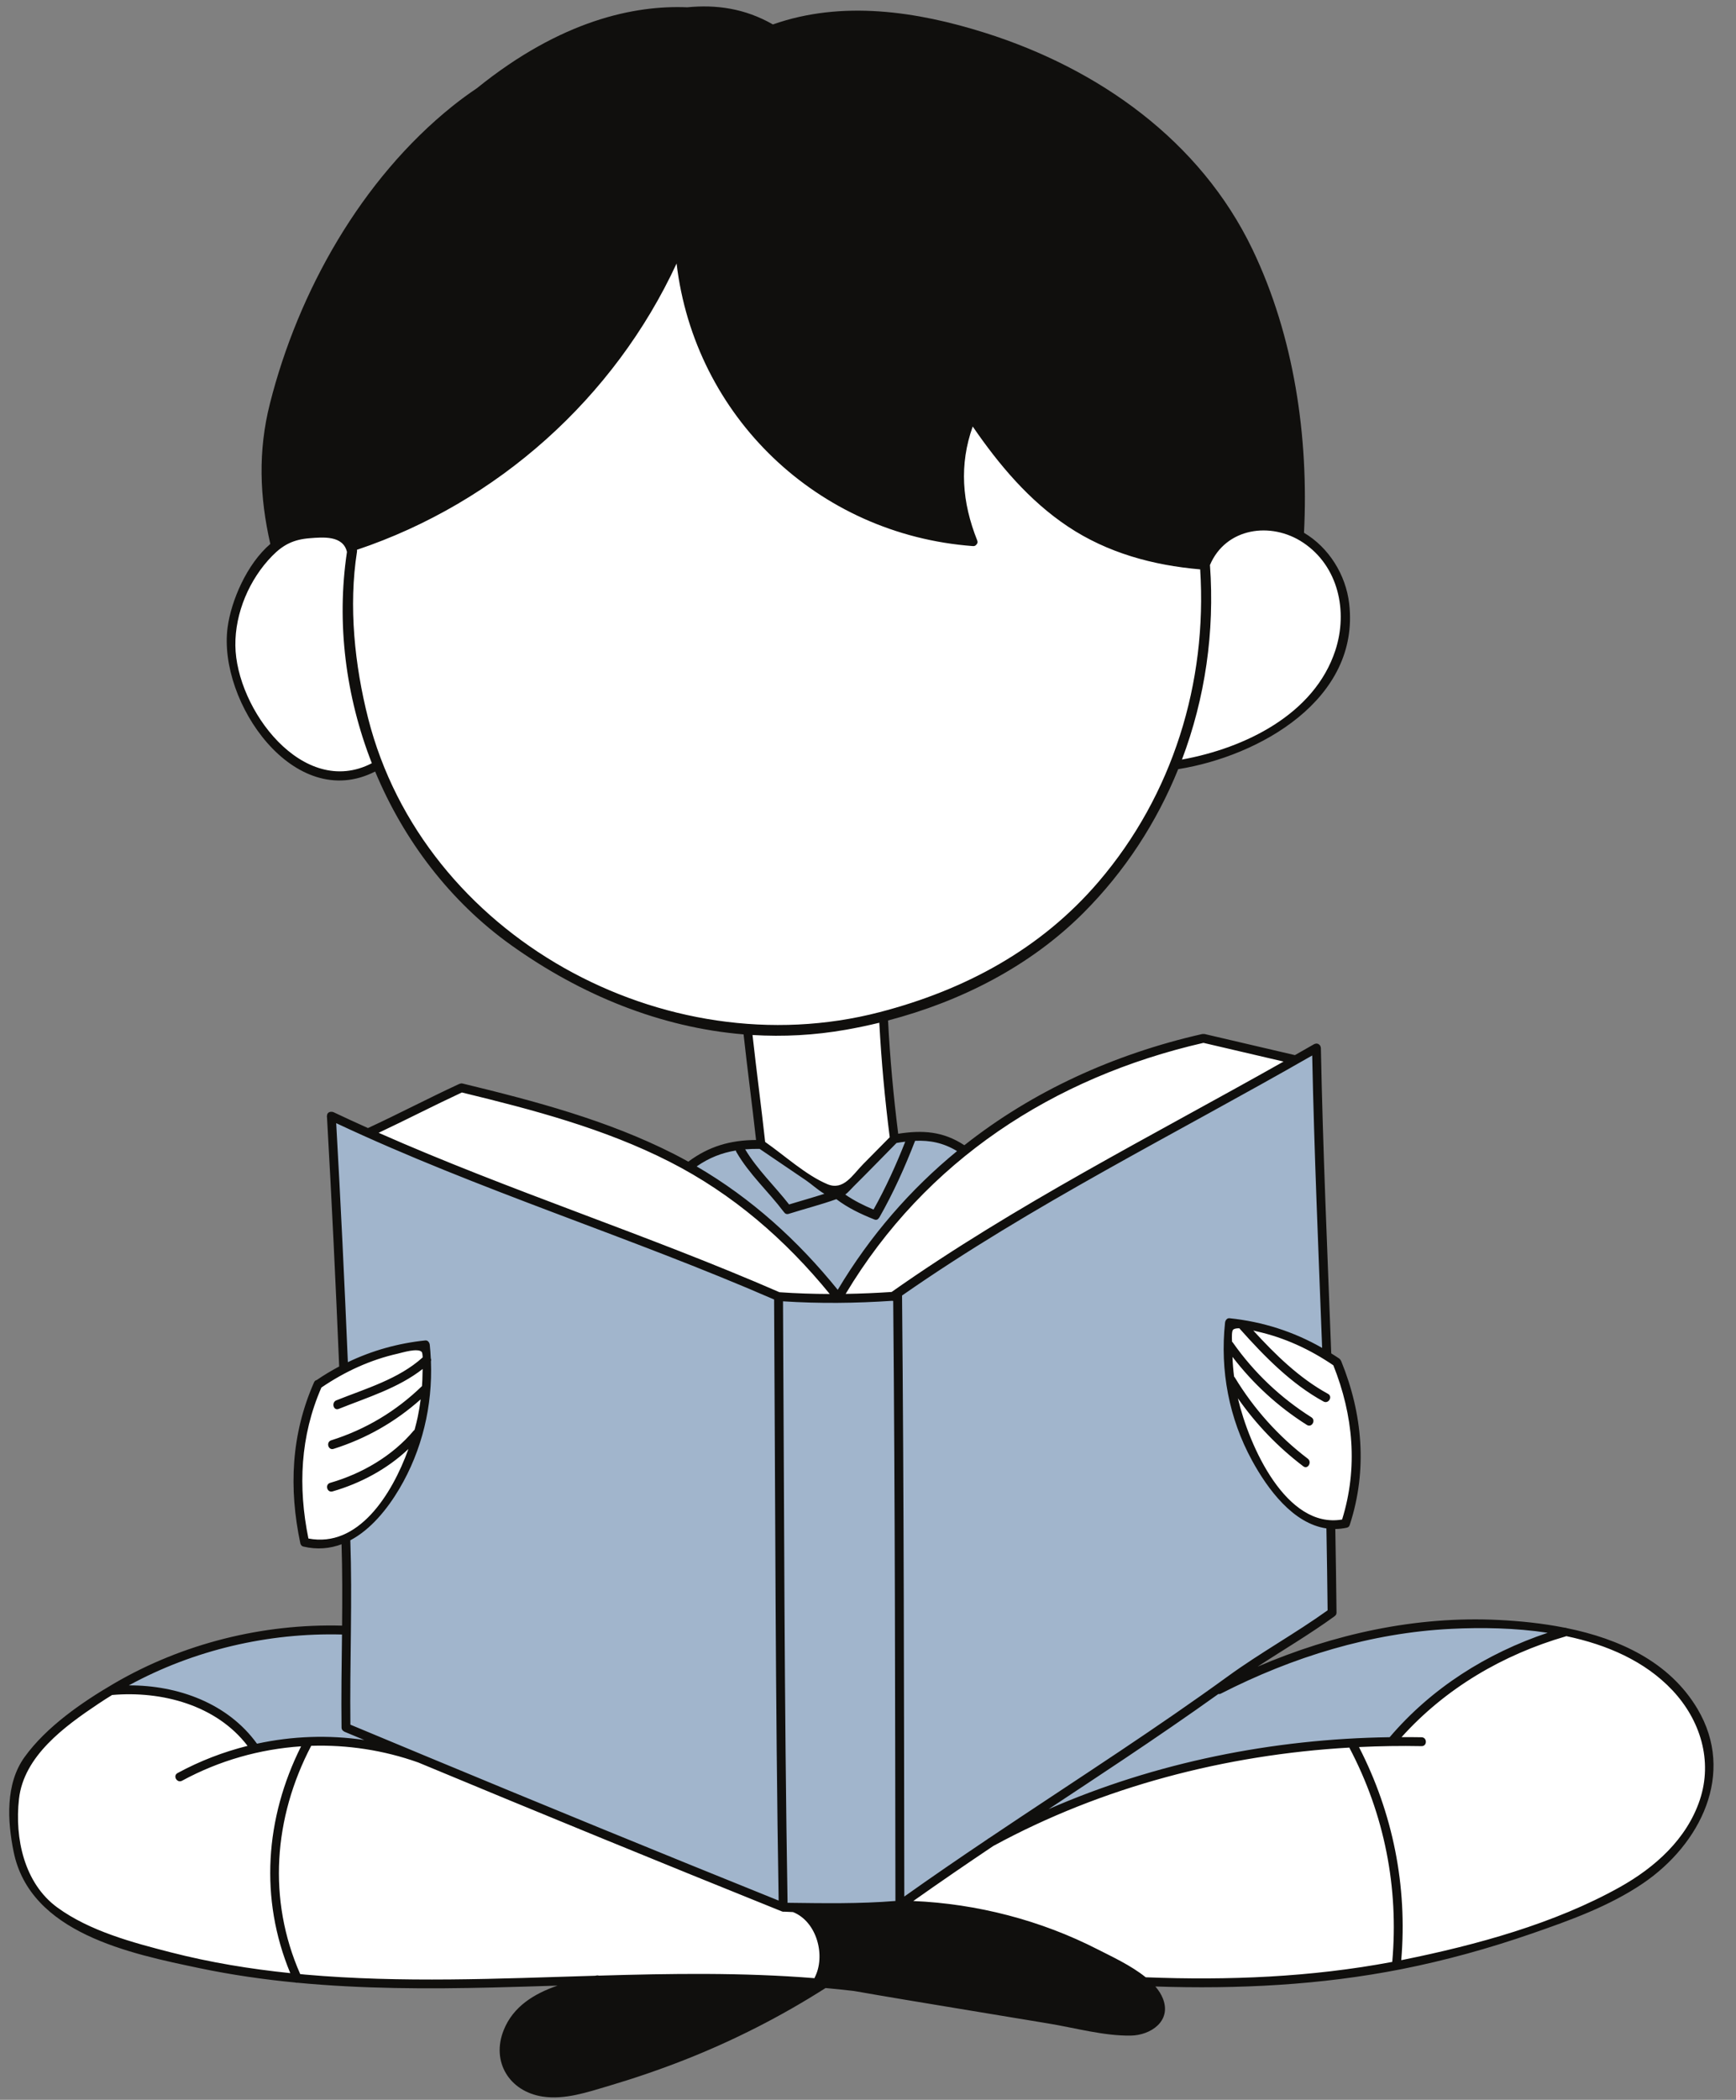 <?xml version="1.0" encoding="UTF-8"?><svg xmlns="http://www.w3.org/2000/svg" xmlns:xlink="http://www.w3.org/1999/xlink" height="473.0" preserveAspectRatio="xMidYMid meet" version="1.0" viewBox="71.2 17.1 391.2 473.0" width="391.2" zoomAndPan="magnify"><rect x="71.2" y="17.1" width="391.2" height="473.0" fill="#808080" stroke="none"/><g><g id="change1_1"><path d="M 260.105 309.375 C 260.105 309.375 268.656 294.152 277.219 286.266 C 285.777 278.375 304.27 259.281 342.383 250.984 L 362.688 255.727 C 362.688 255.727 281.395 299.648 272.457 309.102 C 272.457 309.102 258.16 310.621 246.637 309.172 L 154.605 272.559 L 175.18 262.137 C 175.18 262.137 207.785 268.367 228.457 281.133 C 249.129 293.891 260.105 309.375 260.105 309.375" fill="#fff"/></g><g id="change1_2"><path d="M 242.688 274.898 C 242.688 274.898 257.59 286.273 259.547 285.645 C 261.508 285.008 272.738 273.637 272.738 273.637 L 270.266 246.082 C 270.266 246.082 291.723 240.664 302.035 232.363 C 312.355 224.062 325.594 214.406 336.41 189.398 C 336.41 189.398 353.785 185.695 360.102 180.332 C 366.418 174.965 376.742 166.148 373.387 149.199 C 370.031 132.254 338.074 129.074 338.074 129.074 L 285.566 106.262 L 215.68 68.719 L 173.633 115.621 C 173.633 115.621 134.715 133.773 128.668 145.629 C 122.617 157.48 120.234 165.172 130.023 180.945 C 139.812 196.723 153.207 191.797 156.414 189.398 C 156.414 189.398 169.059 226.961 209.652 241.926 C 209.652 241.926 228.766 249.492 239.676 249.371 L 242.688 274.898" fill="#fff"/></g><g id="change1_3"><path d="M 128.645 410.914 C 128.645 410.914 119.777 395.996 96.145 397.691 C 96.145 397.691 74.215 409.848 74.605 421.285 C 75 432.727 71.168 447.688 105.055 456.648 C 138.941 465.613 171.438 464.191 188.668 463.621 C 205.895 463.055 243.402 461.332 259.973 464.156 C 276.539 466.98 328.258 463.785 335.594 463.785 C 342.93 463.781 368.074 464.699 397.785 457.211 C 427.5 449.719 446.703 440.832 453.199 427.445 C 459.695 414.059 458.988 392.141 421.949 384.352 C 421.949 384.352 395.516 393.906 385.016 409.18 C 385.016 409.18 320.164 408.719 274.488 446.234 L 247.688 446.707 L 169.152 414.555 C 169.152 414.555 154.215 405.324 128.645 410.914" fill="#fff"/></g><g id="change1_4"><path d="M 372.473 323.98 C 372.473 323.98 381.062 343.305 374.414 360.266 C 374.414 360.266 361.949 364.098 351.285 340.148 C 351.285 340.148 346.137 327.723 348.258 315.039 C 348.258 315.039 363.52 317.395 372.473 323.98" fill="#fff"/></g><g id="change1_5"><path d="M 142.832 328.98 C 142.832 328.98 157.715 318.75 167.055 320.984 C 167.055 320.984 169.434 339.973 157.301 357.031 C 157.301 357.031 147.477 368.043 139.852 364.52 C 139.852 364.52 135.012 346.473 142.832 328.98" fill="#fff"/></g><g id="change2_1"><path d="M 242.688 274.898 L 258.805 285.758 C 258.805 285.758 260.562 286.965 272.738 273.637 C 272.738 273.637 281.367 270.66 288.242 276.082 C 288.242 276.082 263.656 298.363 260.105 309.375 C 260.105 309.375 245.781 290.066 226.465 279.887 C 226.465 279.887 233.926 273.074 242.688 274.898" fill="#a1b5cc"/></g><g id="change2_2"><path d="M 96.145 397.691 C 96.145 397.691 117.117 395.246 128.645 410.914 C 128.645 410.914 146.289 405.148 165.742 413.152 C 185.199 421.16 247.688 446.707 247.688 446.707 L 272.738 446.234 L 274.488 446.234 C 274.488 446.234 295.234 430.02 306.805 425.977 C 306.805 425.977 327.914 417.27 340.969 414.691 C 354.023 412.113 370.715 409 385.609 409.379 C 385.609 409.379 395.766 393.422 423.797 384.73 C 423.797 384.73 404.441 380.152 385.016 384.73 C 365.594 389.309 351.008 393.855 342.961 399.469 L 371.379 380.348 L 371.094 360.629 C 371.094 360.629 361.328 361.281 353.902 345.027 C 346.477 328.777 348.008 319.992 348.258 315.039 C 348.258 315.039 365.223 318.445 370.203 322.461 L 367.855 253.156 L 318.895 280.18 L 272.457 309.102 L 246.637 309.172 C 246.637 309.172 152.184 272.949 145.871 268.5 L 148.652 325.414 C 148.652 325.414 166.246 317.266 167.191 321.328 C 168.133 325.391 167.391 352.699 149.141 363.895 C 149.141 363.895 149.336 384.121 149.336 384.215 C 149.336 384.309 119.219 382.102 96.145 397.691" fill="#a1b5cc"/></g><g id="change3_1"><path d="M 436.219 442.188 C 421.484 450.426 403.852 455.227 387.387 458.559 C 387.246 458.586 387.105 458.613 386.965 458.641 C 388.379 441.973 385.09 425.512 377.438 410.637 C 382.148 410.414 386.855 410.336 391.547 410.43 C 392.836 410.457 392.836 408.457 391.547 408.43 C 390.043 408.398 388.539 408.402 387.031 408.406 C 396.934 397.391 409.848 389.824 424.062 385.695 C 424.098 385.684 424.117 385.664 424.148 385.648 C 433.285 387.566 441.875 391.254 448.086 397.863 C 454.355 404.539 457.207 413.699 454.242 422.559 C 451.293 431.371 444.129 437.766 436.219 442.188 Z M 329.379 462.496 C 326.059 459.805 321.574 457.758 318.605 456.234 C 305.793 449.668 291.395 445.93 277.004 445.316 C 282.961 441.102 288.984 436.98 295.043 432.914 C 319.559 419.57 347.383 412.363 375.285 410.754 C 375.305 410.793 375.301 410.832 375.32 410.871 C 383.156 425.754 386.43 442.297 384.938 459.031 C 366.617 462.484 347.984 463.227 329.379 462.496 Z M 139.938 461.887 C 139.574 461.852 139.211 461.812 138.848 461.777 C 131.449 444.953 132.867 426.535 141.328 410.355 C 149.449 410.098 157.633 411.332 165.438 414.105 C 192.648 425.422 219.938 436.598 247.262 447.605 C 247.266 447.605 247.27 447.605 247.27 447.609 C 247.32 447.629 247.371 447.648 247.422 447.668 C 247.609 447.746 247.773 447.746 247.926 447.719 C 248.586 447.738 249.242 447.77 249.902 447.809 C 255.332 449.98 257.305 457.715 254.785 462.559 C 254.758 462.605 254.762 462.652 254.742 462.699 C 238.57 461.395 222.363 461.645 206.152 462.125 C 205.996 462.074 205.824 462.047 205.633 462.09 C 205.543 462.109 205.449 462.129 205.363 462.148 C 183.543 462.801 161.715 463.809 139.938 461.887 Z M 109.715 456.887 C 101.094 454.676 91.445 452.102 84.148 446.797 C 76.652 441.348 74.484 431.203 75.477 422.332 C 76.559 412.645 85.777 405.969 93.328 400.914 C 94.359 400.223 95.402 399.555 96.461 398.91 C 107.641 397.93 119.961 401.176 126.988 410.367 C 121.535 411.734 116.227 413.77 111.215 416.492 C 110.082 417.109 111.09 418.836 112.223 418.223 C 120.582 413.684 129.746 411.094 139.051 410.473 C 130.941 426.664 129.652 444.773 136.613 461.562 C 127.551 460.633 118.543 459.152 109.715 456.887 Z M 148.266 385.285 C 148.188 392.273 148.07 399.266 148.164 406.254 C 148.168 406.656 148.379 406.918 148.648 407.066 C 148.723 407.125 148.801 407.176 148.898 407.215 C 150.359 407.828 151.828 408.438 153.293 409.047 C 145.242 407.863 137.043 408.156 129.109 409.879 C 122.516 400.742 111.254 396.703 100.234 396.742 C 114.855 388.766 131.633 384.848 148.266 385.285 Z M 161.18 352.477 C 166.328 343.781 168.703 333.758 168.309 323.727 C 168.387 323.508 168.367 323.285 168.277 323.086 C 168.227 322.07 168.156 321.055 168.047 320.039 C 167.996 319.547 167.633 318.98 167.047 319.039 C 160.875 319.684 155.051 321.324 149.59 323.938 C 148.832 305.984 147.977 288.039 146.961 270.102 C 179.109 285.203 213.102 295.664 245.641 309.824 C 245.914 354.957 245.914 400.094 246.664 445.219 C 219.734 434.367 192.848 423.352 166.027 412.203 C 166.02 412.199 166.02 412.191 166.008 412.191 C 165.996 412.188 165.98 412.184 165.969 412.176 C 160.695 409.984 155.426 407.793 150.16 405.594 C 150.082 398.566 150.195 391.539 150.273 384.516 C 150.289 384.406 150.289 384.297 150.277 384.188 C 150.348 377.477 150.375 370.77 150.145 364.062 C 154.766 361.613 158.469 357.051 161.18 352.477 Z M 140.699 363.66 C 138.34 352.059 138.844 340.609 143.625 329.652 C 148.887 326.074 154.637 323.41 160.867 322.012 C 161.828 321.793 165.293 320.707 166.219 321.613 C 166.352 321.746 166.422 322.242 166.449 322.863 C 161.051 327.75 153.617 329.887 146.996 332.535 C 145.816 333.012 146.332 334.945 147.527 334.465 C 153.926 331.902 160.941 329.785 166.441 325.473 C 166.43 325.891 166.414 326.219 166.414 326.352 C 166.41 327.348 166.363 328.336 166.297 329.324 C 160.453 334.996 153.609 339.09 145.84 341.539 C 144.617 341.926 145.141 343.855 146.371 343.469 C 153.711 341.152 160.293 337.398 165.996 332.312 C 165.824 333.645 165.609 334.977 165.332 336.289 C 165.137 337.203 164.898 338.18 164.617 339.195 C 164.562 339.238 164.504 339.262 164.453 339.324 C 159.656 345.059 152.746 349.07 145.605 351.121 C 144.371 351.477 144.895 353.406 146.137 353.051 C 152.391 351.254 158.48 348.012 163.246 343.484 C 159.484 353.883 151.879 365.816 140.699 363.66 Z M 175.281 263.188 C 191.258 267.066 207.375 271.305 222.094 278.793 C 236.285 286.012 248.172 296.309 258.18 308.582 C 254.41 308.57 250.641 308.445 246.855 308.184 C 217.121 295.23 186.172 285.379 156.52 272.27 C 162.809 269.312 168.98 266.117 175.281 263.188 Z M 237.02 276.258 C 237.039 276.363 237.066 276.473 237.133 276.586 C 240.043 281.641 244.316 285.445 247.801 290.066 C 247.824 290.102 247.855 290.129 247.883 290.156 C 248.086 290.477 248.453 290.68 248.93 290.527 C 252.5 289.406 256.121 288.48 259.652 287.227 C 259.66 287.227 259.66 287.223 259.668 287.219 C 262.297 289.219 265.176 290.57 268.23 291.797 C 268.719 291.992 269.082 291.777 269.273 291.434 C 269.301 291.395 269.336 291.379 269.359 291.336 C 272.523 285.789 275.109 280.023 277.414 274.078 C 280.727 273.934 283.727 274.5 286.867 276.391 C 276.375 284.988 267.289 295.41 259.98 307.641 C 251.004 296.531 240.492 287.004 228.191 279.844 C 230.992 277.887 233.879 276.773 237.02 276.258 Z M 242.383 275.895 C 245.867 278.258 249.352 280.625 252.836 282.988 C 254.039 283.805 255.473 285.137 256.969 286.016 C 254.332 286.863 251.664 287.598 249.016 288.41 C 245.742 284.219 241.871 280.59 239.121 275.996 C 240.176 275.91 241.262 275.879 242.383 275.895 Z M 261.828 249.055 C 264.348 248.613 266.855 248.086 269.348 247.48 C 269.805 256.109 270.605 264.695 271.695 273.27 C 269.703 275.289 267.707 277.309 265.715 279.324 C 263.309 281.762 261.289 285.367 257.648 283.844 C 252.816 281.816 248 277.379 243.625 274.332 C 242.742 266.297 241.664 258.281 240.777 250.242 C 247.703 250.664 254.742 250.305 261.828 249.055 Z M 154.152 178.883 C 151.129 166.977 149.711 153.609 151.648 141.367 C 151.672 141.215 151.656 141.078 151.633 140.945 C 183.293 130.32 209.648 106.723 223.664 76.461 C 227.754 110.91 255.465 137.516 290.453 140.113 C 290.82 140.145 291.07 139.988 291.23 139.766 C 291.457 139.555 291.574 139.246 291.418 138.852 C 287.977 130.215 287.328 121.812 290.398 113.172 C 296.301 121.766 303.09 129.863 311.832 135.695 C 320.77 141.656 331.055 144.445 341.656 145.355 C 343.281 170.867 335.477 196.18 318.773 215.707 C 305.758 230.93 288.637 240.102 269.414 245.098 C 220.988 257.688 166.633 227.988 154.152 178.883 Z M 124.238 162.496 C 124.156 155.168 127.398 147.566 132.539 142.32 C 135.023 139.785 137.355 138.629 140.945 138.34 C 143.961 138.098 148.508 137.664 149.387 141.43 C 146.977 157.441 149.105 173.984 154.992 189.023 C 139.48 197.066 124.402 176.797 124.238 162.496 Z M 372.121 163.586 C 367.395 178.059 351.652 185.637 337.551 188.195 C 342.766 174.395 344.949 159.441 343.863 144.449 C 343.859 144.43 343.852 144.418 343.848 144.398 C 347.395 135.984 357.59 134.492 364.848 139.324 C 372.824 144.637 374.984 154.832 372.121 163.586 Z M 268.047 289.562 C 265.801 288.629 263.676 287.559 261.68 286.188 C 262.352 285.68 262.93 284.977 263.617 284.293 C 266.852 281.082 270.027 277.809 273.23 274.562 C 273.902 274.445 274.555 274.348 275.195 274.27 C 273.125 279.527 270.805 284.629 268.047 289.562 Z M 272.121 308.125 C 268.66 308.355 265.211 308.504 261.762 308.559 C 279.727 278.566 308.512 259.773 342.387 252.012 C 348.406 253.418 354.426 254.824 360.445 256.227 C 330.668 273.043 300.164 288.391 272.121 308.125 Z M 272.23 310.117 C 272.309 310.141 272.395 310.145 272.48 310.141 C 272.898 355.195 272.91 400.254 272.98 445.309 C 264.867 445.965 256.805 445.82 248.672 445.719 C 247.914 400.559 247.914 355.395 247.645 310.23 C 255.855 310.762 264.016 310.672 272.23 310.117 Z M 369.137 320.727 C 362.715 317.051 355.742 314.82 348.258 314.039 C 347.68 313.98 347.312 314.551 347.258 315.039 C 346.105 325.781 348.148 336.605 353.348 346.102 C 356.852 352.512 362.555 360.277 370.102 361.387 C 370.215 367.535 370.305 373.688 370.371 379.836 C 363.09 385.059 355.234 389.375 347.973 394.648 C 339.949 400.477 331.766 406.07 323.527 411.586 C 313.715 418.148 303.832 424.605 294.031 431.188 C 293.98 431.215 293.922 431.242 293.867 431.273 C 293.809 431.305 293.777 431.352 293.73 431.391 C 287.43 435.621 281.168 439.91 274.98 444.309 C 274.906 399.18 274.895 354.051 274.473 308.926 C 303.863 288.441 335.883 272.641 366.898 254.855 C 367.352 276.82 368.309 298.773 369.137 320.727 Z M 373.637 359.383 C 361.09 361.523 352.719 342.98 350.152 332.074 C 354.234 337.918 359.176 343.059 364.891 347.398 C 365.914 348.176 366.91 346.441 365.898 345.672 C 359.285 340.648 353.742 334.453 349.441 327.352 C 349.398 327.281 349.344 327.242 349.293 327.188 C 349.109 325.715 348.984 324.23 348.934 322.746 C 353.59 328.816 359.203 333.969 365.703 338.078 C 366.793 338.77 367.801 337.039 366.711 336.352 C 359.734 331.938 353.781 326.289 349.031 319.539 C 348.973 319.453 348.906 319.391 348.836 319.332 C 348.781 318.266 348.754 316.902 349.09 316.613 C 349.379 316.363 349.906 316.293 350.512 316.305 C 350.535 316.344 350.547 316.387 350.578 316.422 C 356.062 322.57 362.152 328.82 369.449 332.801 C 370.578 333.414 371.59 331.691 370.461 331.074 C 364.027 327.562 358.57 322.234 353.625 316.812 C 353.949 316.895 354.242 316.965 354.438 317.012 C 360.66 318.402 366.41 321.07 371.66 324.641 C 376.16 335.887 377.258 347.75 373.637 359.383 Z M 419.961 384.895 C 406.234 389.496 393.809 397.32 384.355 408.418 C 358.086 408.785 331.586 414.074 307.48 424.629 C 313.172 420.863 318.863 417.105 324.535 413.312 C 331.672 408.535 338.758 403.688 345.742 398.695 C 345.922 398.715 346.109 398.699 346.305 398.602 C 362.488 390.332 380.102 384.895 398.32 384.004 C 405.094 383.676 412.609 383.781 419.961 384.895 Z M 453.715 402.031 C 447.395 391.402 436.078 386.258 424.246 383.84 C 424.113 383.766 423.953 383.738 423.777 383.746 C 418.797 382.758 413.738 382.246 408.934 382.008 C 390.207 381.074 371.727 385.184 354.598 392.52 C 360.359 388.746 366.301 385.262 371.883 381.211 C 371.918 381.184 371.945 381.152 371.977 381.125 C 372.211 380.969 372.383 380.719 372.379 380.348 C 372.312 374.07 372.219 367.793 372.105 361.52 C 372.941 361.508 373.801 361.418 374.68 361.227 C 375.094 361.141 375.297 360.867 375.363 360.562 C 375.367 360.547 375.375 360.543 375.379 360.527 C 379.379 348.258 378.273 335.582 373.438 323.715 C 373.402 323.629 373.355 323.555 373.309 323.484 C 373.234 323.348 373.129 323.223 372.98 323.117 C 372.391 322.711 371.785 322.34 371.188 321.961 C 370.324 299.031 369.301 276.102 368.855 253.156 C 368.855 253.105 368.832 253.07 368.824 253.023 C 368.824 253.023 368.824 253.02 368.824 253.02 C 368.781 252.742 368.652 252.531 368.465 252.395 C 368.211 252.176 367.855 252.094 367.48 252.25 C 367.477 252.254 367.469 252.254 367.461 252.258 C 367.426 252.273 367.387 252.27 367.352 252.293 C 365.902 253.129 364.449 253.953 362.996 254.777 C 362.98 254.773 362.973 254.766 362.953 254.762 C 356.188 253.184 349.418 251.602 342.648 250.02 C 342.621 250.016 342.598 250.023 342.57 250.02 C 342.52 250.008 342.465 250.016 342.406 250.016 C 342.332 250.016 342.258 250.004 342.188 250.02 C 342.16 250.023 342.145 250.016 342.117 250.02 C 322.145 254.559 303.895 262.918 288.516 275.07 C 283.68 271.898 279.082 271.637 273.605 272.484 C 272.543 264.004 271.758 255.508 271.316 246.969 C 287.707 242.68 303.266 234.793 315.281 222.797 C 324.66 213.43 331.844 202.363 336.703 190.359 C 354.934 187.449 377.73 174.668 375.23 153.066 C 374.477 146.562 370.648 140.43 365.051 137.113 C 366.145 115.574 362.828 92.836 353.434 73.27 C 341.656 48.73 318.715 32.566 293.215 24.508 C 277.801 19.637 260.945 17.113 245.371 22.605 C 239.012 18.965 232.566 18.109 226.078 18.742 C 214.219 18.25 197.652 21.629 178.652 36.984 C 176.793 38.234 174.961 39.566 173.16 41.012 C 152.648 57.465 138.406 82.738 132.016 108.051 C 129.324 118.695 129.691 129.027 132.117 139.625 C 126.785 144.176 123.27 152.492 122.484 158.465 C 120.285 175.195 137.453 200.215 155.738 190.891 C 162.191 206.414 172.684 220.215 186.352 229.98 C 202.094 241.23 219.988 248.543 238.762 250.102 C 239.633 258.035 240.695 265.953 241.574 273.891 C 235.809 273.922 230.992 275.289 226.305 278.773 C 225.25 278.188 224.184 277.613 223.105 277.062 C 208.113 269.438 191.715 265.117 175.445 261.172 C 175.199 261.109 174.988 261.156 174.809 261.238 C 174.762 261.254 174.719 261.25 174.676 261.27 C 167.766 264.465 161.027 268.008 154.121 271.203 C 151.527 270.039 148.945 268.855 146.375 267.637 C 146.199 267.551 146.027 267.535 145.867 267.543 C 145.383 267.523 144.922 267.805 144.891 268.379 C 144.852 268.527 144.852 268.676 144.891 268.816 C 145.957 287.508 146.848 306.207 147.633 324.91 C 145.898 325.828 144.203 326.848 142.551 327.973 C 142.316 328.02 142.102 328.172 141.969 328.477 C 136.801 340.195 136.254 352.344 138.887 364.781 C 138.895 364.82 138.914 364.84 138.926 364.875 C 138.945 364.945 138.977 365.016 139.016 365.082 C 139.059 365.152 139.105 365.211 139.164 365.266 C 139.184 365.281 139.203 365.301 139.23 365.316 C 139.324 365.391 139.426 365.438 139.543 365.461 C 139.559 365.469 139.566 365.477 139.586 365.48 C 142.695 366.211 145.562 365.926 148.168 364.953 C 148.355 371.062 148.344 377.176 148.285 383.285 C 130.398 382.809 112.371 387.297 96.898 396.32 C 89.695 400.52 81.645 406.07 76.715 412.918 C 72.395 418.93 72.867 427.312 74.266 434.199 C 77.988 452.594 100.523 457.168 116.254 460.461 C 123.371 461.949 130.555 462.98 137.773 463.68 C 137.922 463.734 138.074 463.758 138.234 463.723 C 152.84 465.113 167.59 465.152 182.238 464.797 C 187.105 464.68 191.973 464.527 196.84 464.371 C 191.613 466.176 186.855 469.031 184.703 474.402 C 181.848 481.543 186 488.223 193.473 489.367 C 198.426 490.129 203.512 488.402 208.195 487.02 C 214.059 485.281 219.852 483.312 225.543 481.07 C 236.613 476.707 247.203 471.312 257.238 464.918 C 259.371 465.113 261.504 465.328 263.637 465.582 C 271.574 466.988 279.535 468.273 287.488 469.602 C 294.113 470.707 300.738 471.809 307.367 472.891 C 313.367 473.871 319.895 475.719 325.992 475.633 C 330.516 475.57 335.223 472.371 333.277 467.348 C 332.898 466.363 332.305 465.438 331.559 464.57 C 350.168 465.184 368.789 464.27 387.094 460.652 C 396.996 458.691 406.734 455.988 416.273 452.688 C 424.914 449.699 433.863 446.492 441.477 441.312 C 454.359 432.543 462.383 416.613 453.715 402.031" fill="#100f0d"/></g></g></svg>